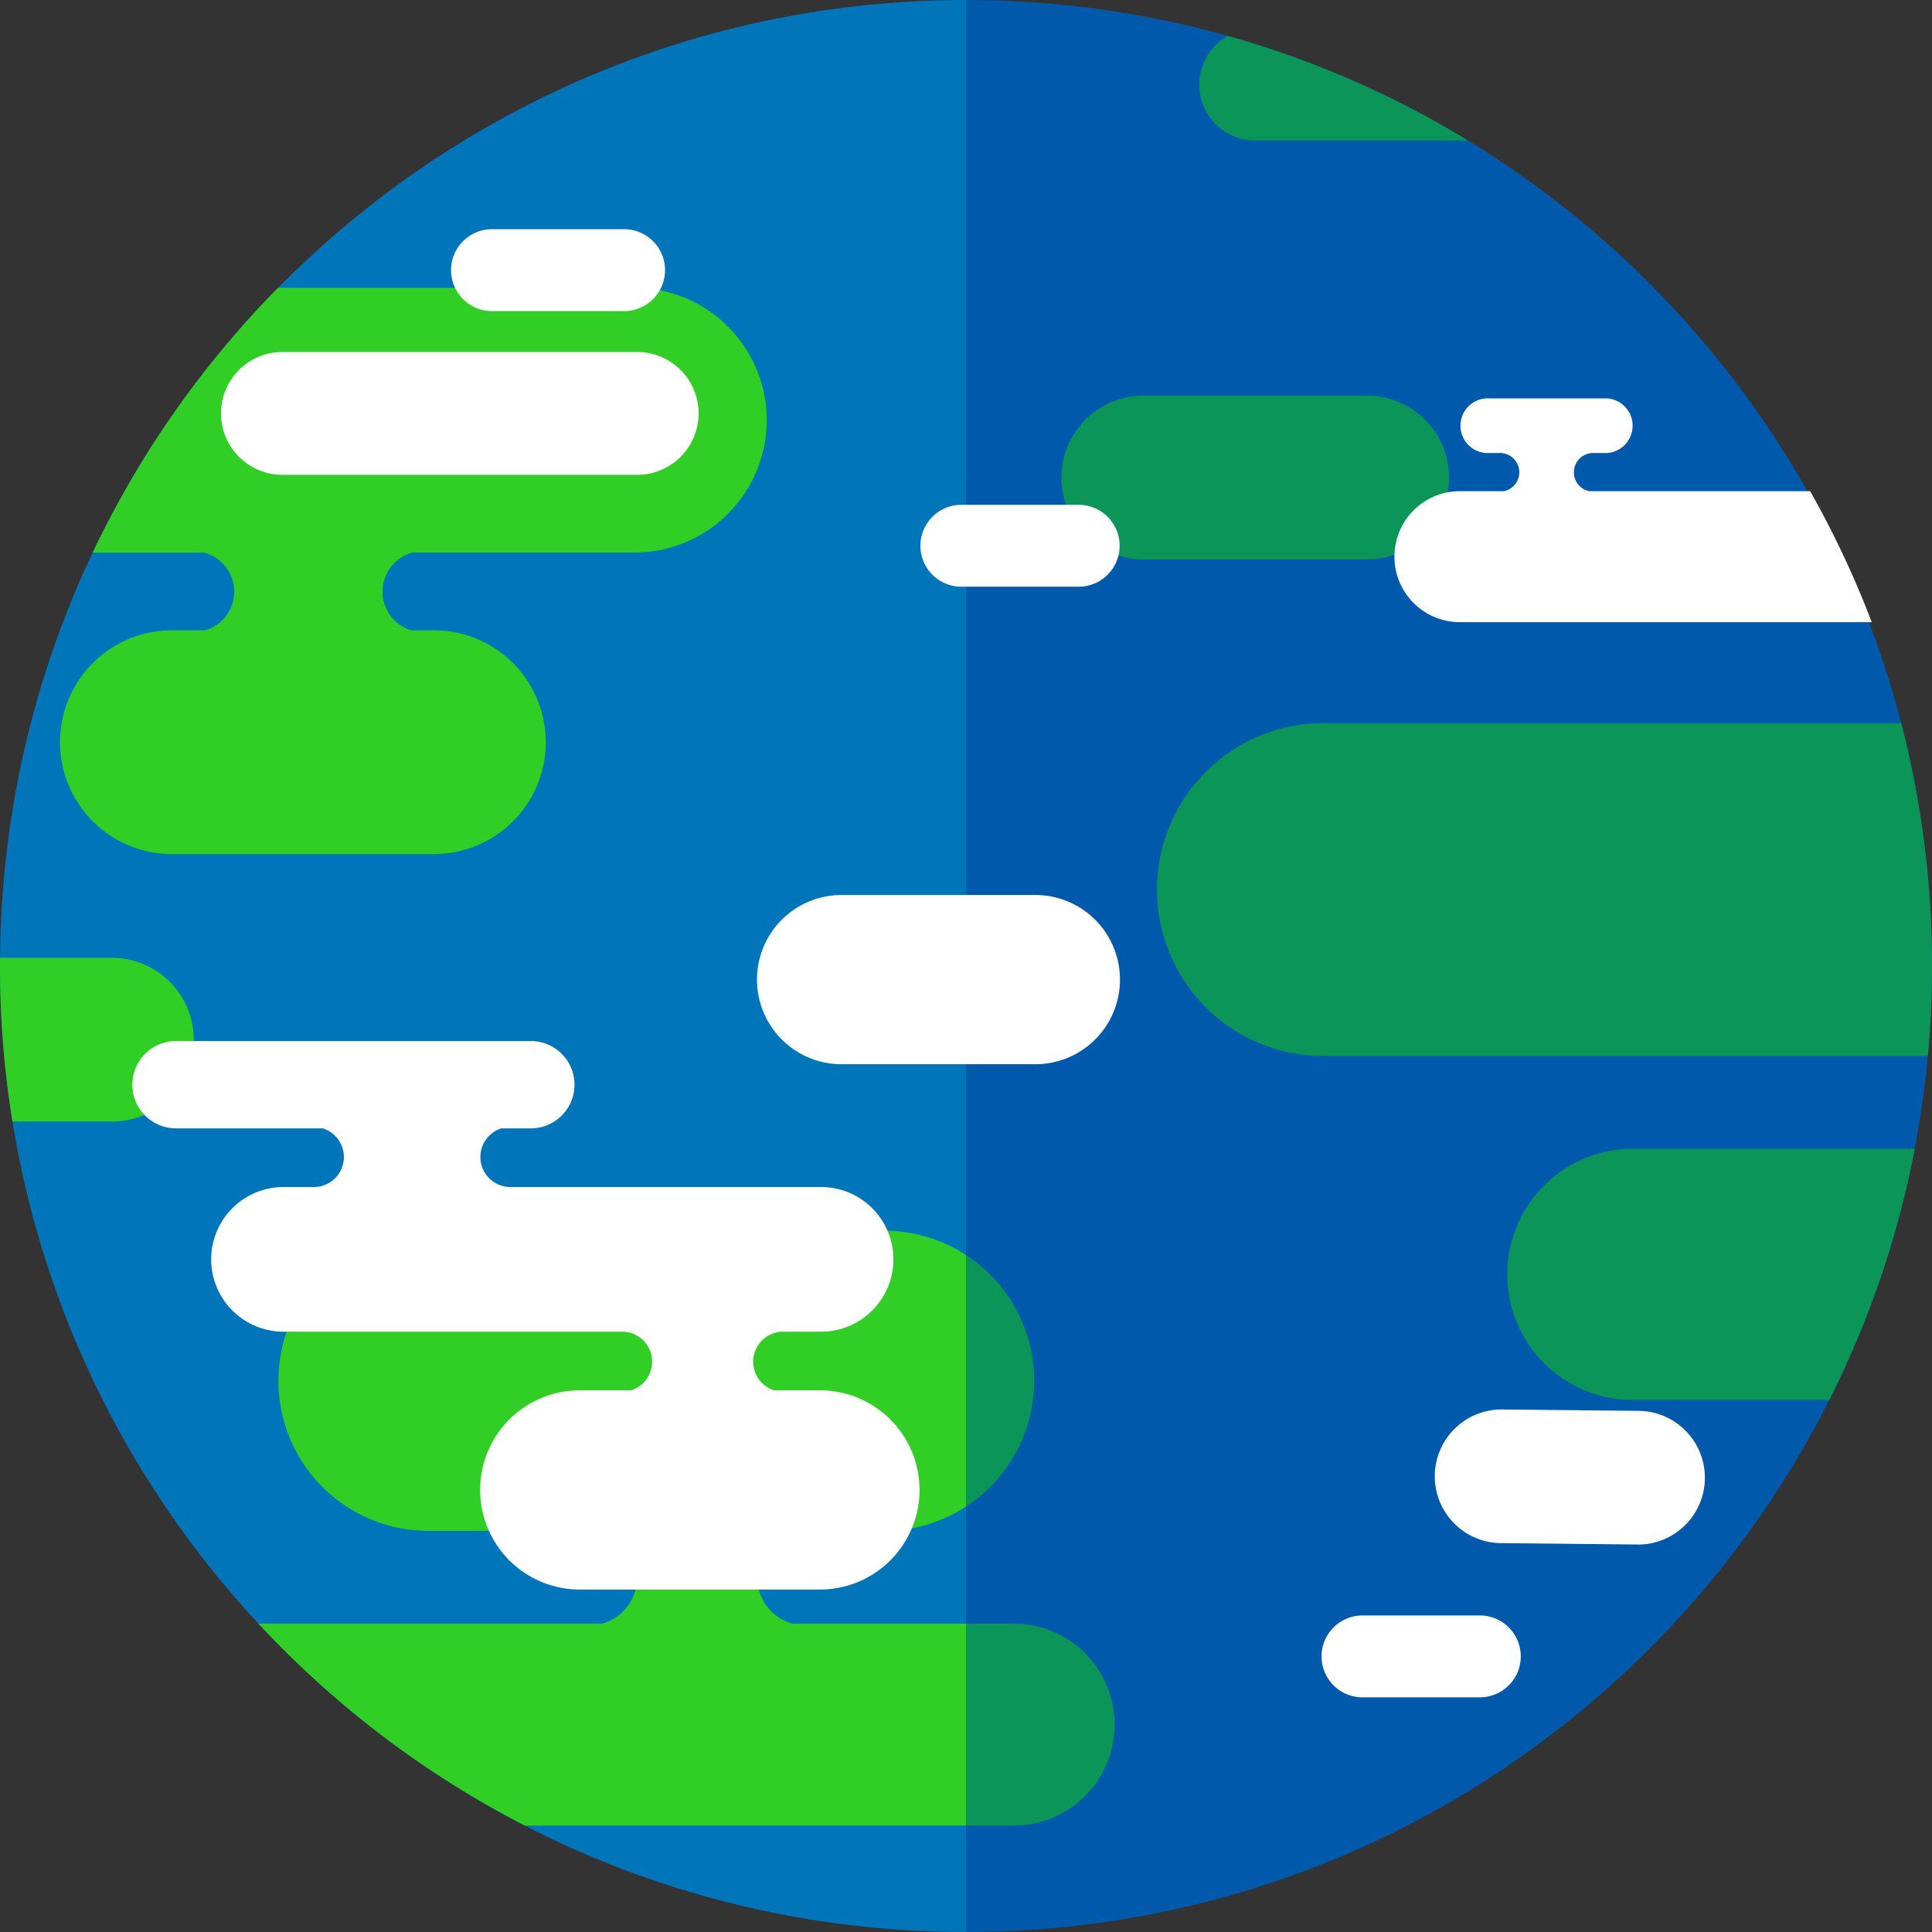 <svg xmlns="http://www.w3.org/2000/svg" viewBox="0 0 1200 1200">
  <rect x="0" y="0" width="1200" height="1200" fill="#333333" stroke="none"/>
  <g>
    <path d="M600,1200C268.63,1200,0,931.37,0,600S268.63,0,600,0Z" style="fill: #0075ba"/>
    <path d="M600,0c331.37,0,600,268.63,600,600s-268.63,600-600,600Z" style="fill: #0059aa"/>
  </g>
  <g>
    <path d="M718.64,552.54A103.39,103.39,0,0,0,822,655.93h375.39Q1200,628.32,1200,600a601.12,601.12,0,0,0-19.13-150.85H822A103.39,103.39,0,0,0,718.64,552.54Z" style="fill: #0c9559"/>
    <path d="M900,296.61a50.85,50.85,0,0,0-50.85-50.85h-139a50.85,50.85,0,1,0,0,101.7h139A50.85,50.85,0,0,0,900,296.61Z" style="fill: #0c9559"/>
    <path d="M120.34,645.76a50.85,50.85,0,0,0-50.85-50.84H0c0,1.69,0,3.38,0,5.08a604.38,604.38,0,0,0,7.75,96.61H69.49A50.85,50.85,0,0,0,120.34,645.76Z" style="fill: #31cf26"/>
    <path d="M744.92,52.54a34.74,34.74,0,0,0,34.74,34.75H911.81a596.54,596.54,0,0,0-149.22-65A34.71,34.71,0,0,0,744.92,52.54Z" style="fill: #0c9559"/>
    <path d="M1011.86,713.56a78,78,0,0,0,0,155.93h124.35a595.6,595.6,0,0,0,53.06-155.93Z" style="fill: #0c9559"/>
    <path d="M145.46,367.49a25.14,25.14,0,0,1-17.83,24H106.78a69.49,69.49,0,1,0,0,139H269.49a69.49,69.49,0,0,0,0-139H255.42a25.1,25.1,0,0,1,.92-48.31H394.92a82.21,82.21,0,0,0,0-164.41H172.69A601.63,601.63,0,0,0,57.58,343.22h69.13A25.11,25.11,0,0,1,145.46,367.49Z" style="fill: #31cf26"/>
    <path d="M642.37,857.63A93.14,93.14,0,0,0,600,779.51V935.74A93.1,93.1,0,0,0,642.37,857.63Z" style="fill: #0c9559"/>
    <path d="M628.81,1008.47H600V1133.9h28.81a62.72,62.72,0,1,0,0-125.43Z" style="fill: #0c9559"/>
    <path d="M492.16,1008.47a29.57,29.57,0,0,1,2.56-57.62h54.43A92.77,92.77,0,0,0,600,935.74V779.51a92.76,92.76,0,0,0-50.85-15.1h-283a93.22,93.22,0,0,0,0,186.44H371.38a29.57,29.57,0,0,1,2.56,57.62H160.51A602.07,602.07,0,0,0,326,1133.9H600V1008.47Z" style="fill: #31cf26"/>
  </g>
  <g>
    <path d="M395.76,294.92H175.42a38.14,38.14,0,0,1,0-76.28H395.76a38.14,38.14,0,0,1,0,76.28Z" style="fill: #fff"/>
    <path d="M388.14,193.22H305.08a25.43,25.43,0,0,1,0-50.85h83.06a25.43,25.43,0,0,1,0,50.85Z" style="fill: #fff"/>
    <path d="M669.49,364.41H596.61a25.43,25.43,0,0,1,0-50.85h72.88a25.43,25.43,0,1,1,0,50.85Z" style="fill: #fff"/>
    <path d="M918.64,1054.24H845.76a25.43,25.43,0,0,1,0-50.85h72.88a25.43,25.43,0,1,1,0,50.85Z" style="fill: #fff"/>
    <path d="M1017.8,959.32h-.42l-83.9-.85a41.52,41.52,0,1,1,.84-83l83.9.84a41.53,41.53,0,0,1-.42,83.05Z" style="fill: #fff"/>
    <path d="M642.37,661H522a52.55,52.55,0,0,1,0-105.09H642.37a52.55,52.55,0,1,1,0,105.09Z" style="fill: #fff"/>
    <path d="M508.47,863.56h-27.6a18.65,18.65,0,0,1,5.57-36.44h22.88a44.92,44.92,0,1,0,0-89.83H317a18.65,18.65,0,0,1-5.57-36.44h18.28a27.12,27.12,0,0,0,0-54.24H109.32a27.12,27.12,0,1,0,0,54.24h91.16a18.64,18.64,0,0,1-5.56,36.44h-19.5a44.92,44.92,0,0,0,0,89.83h211A18.65,18.65,0,0,1,392,863.56H359.32a61.87,61.87,0,0,0,0,123.73H508.47a61.87,61.87,0,1,0,0-123.73Z" style="fill: #fff"/>
    <path d="M1124.32,305.08H987a12,12,0,0,1,2.87-23.72h8.48a17,17,0,0,0,0-33.9H925.42a17,17,0,1,0,0,33.9h5.91a12,12,0,0,1,2.88,23.72H906.78a40.68,40.68,0,1,0,0,81.36h255.79A597,597,0,0,0,1124.32,305.08Z" style="fill: #fff"/>
  </g>
</svg>
